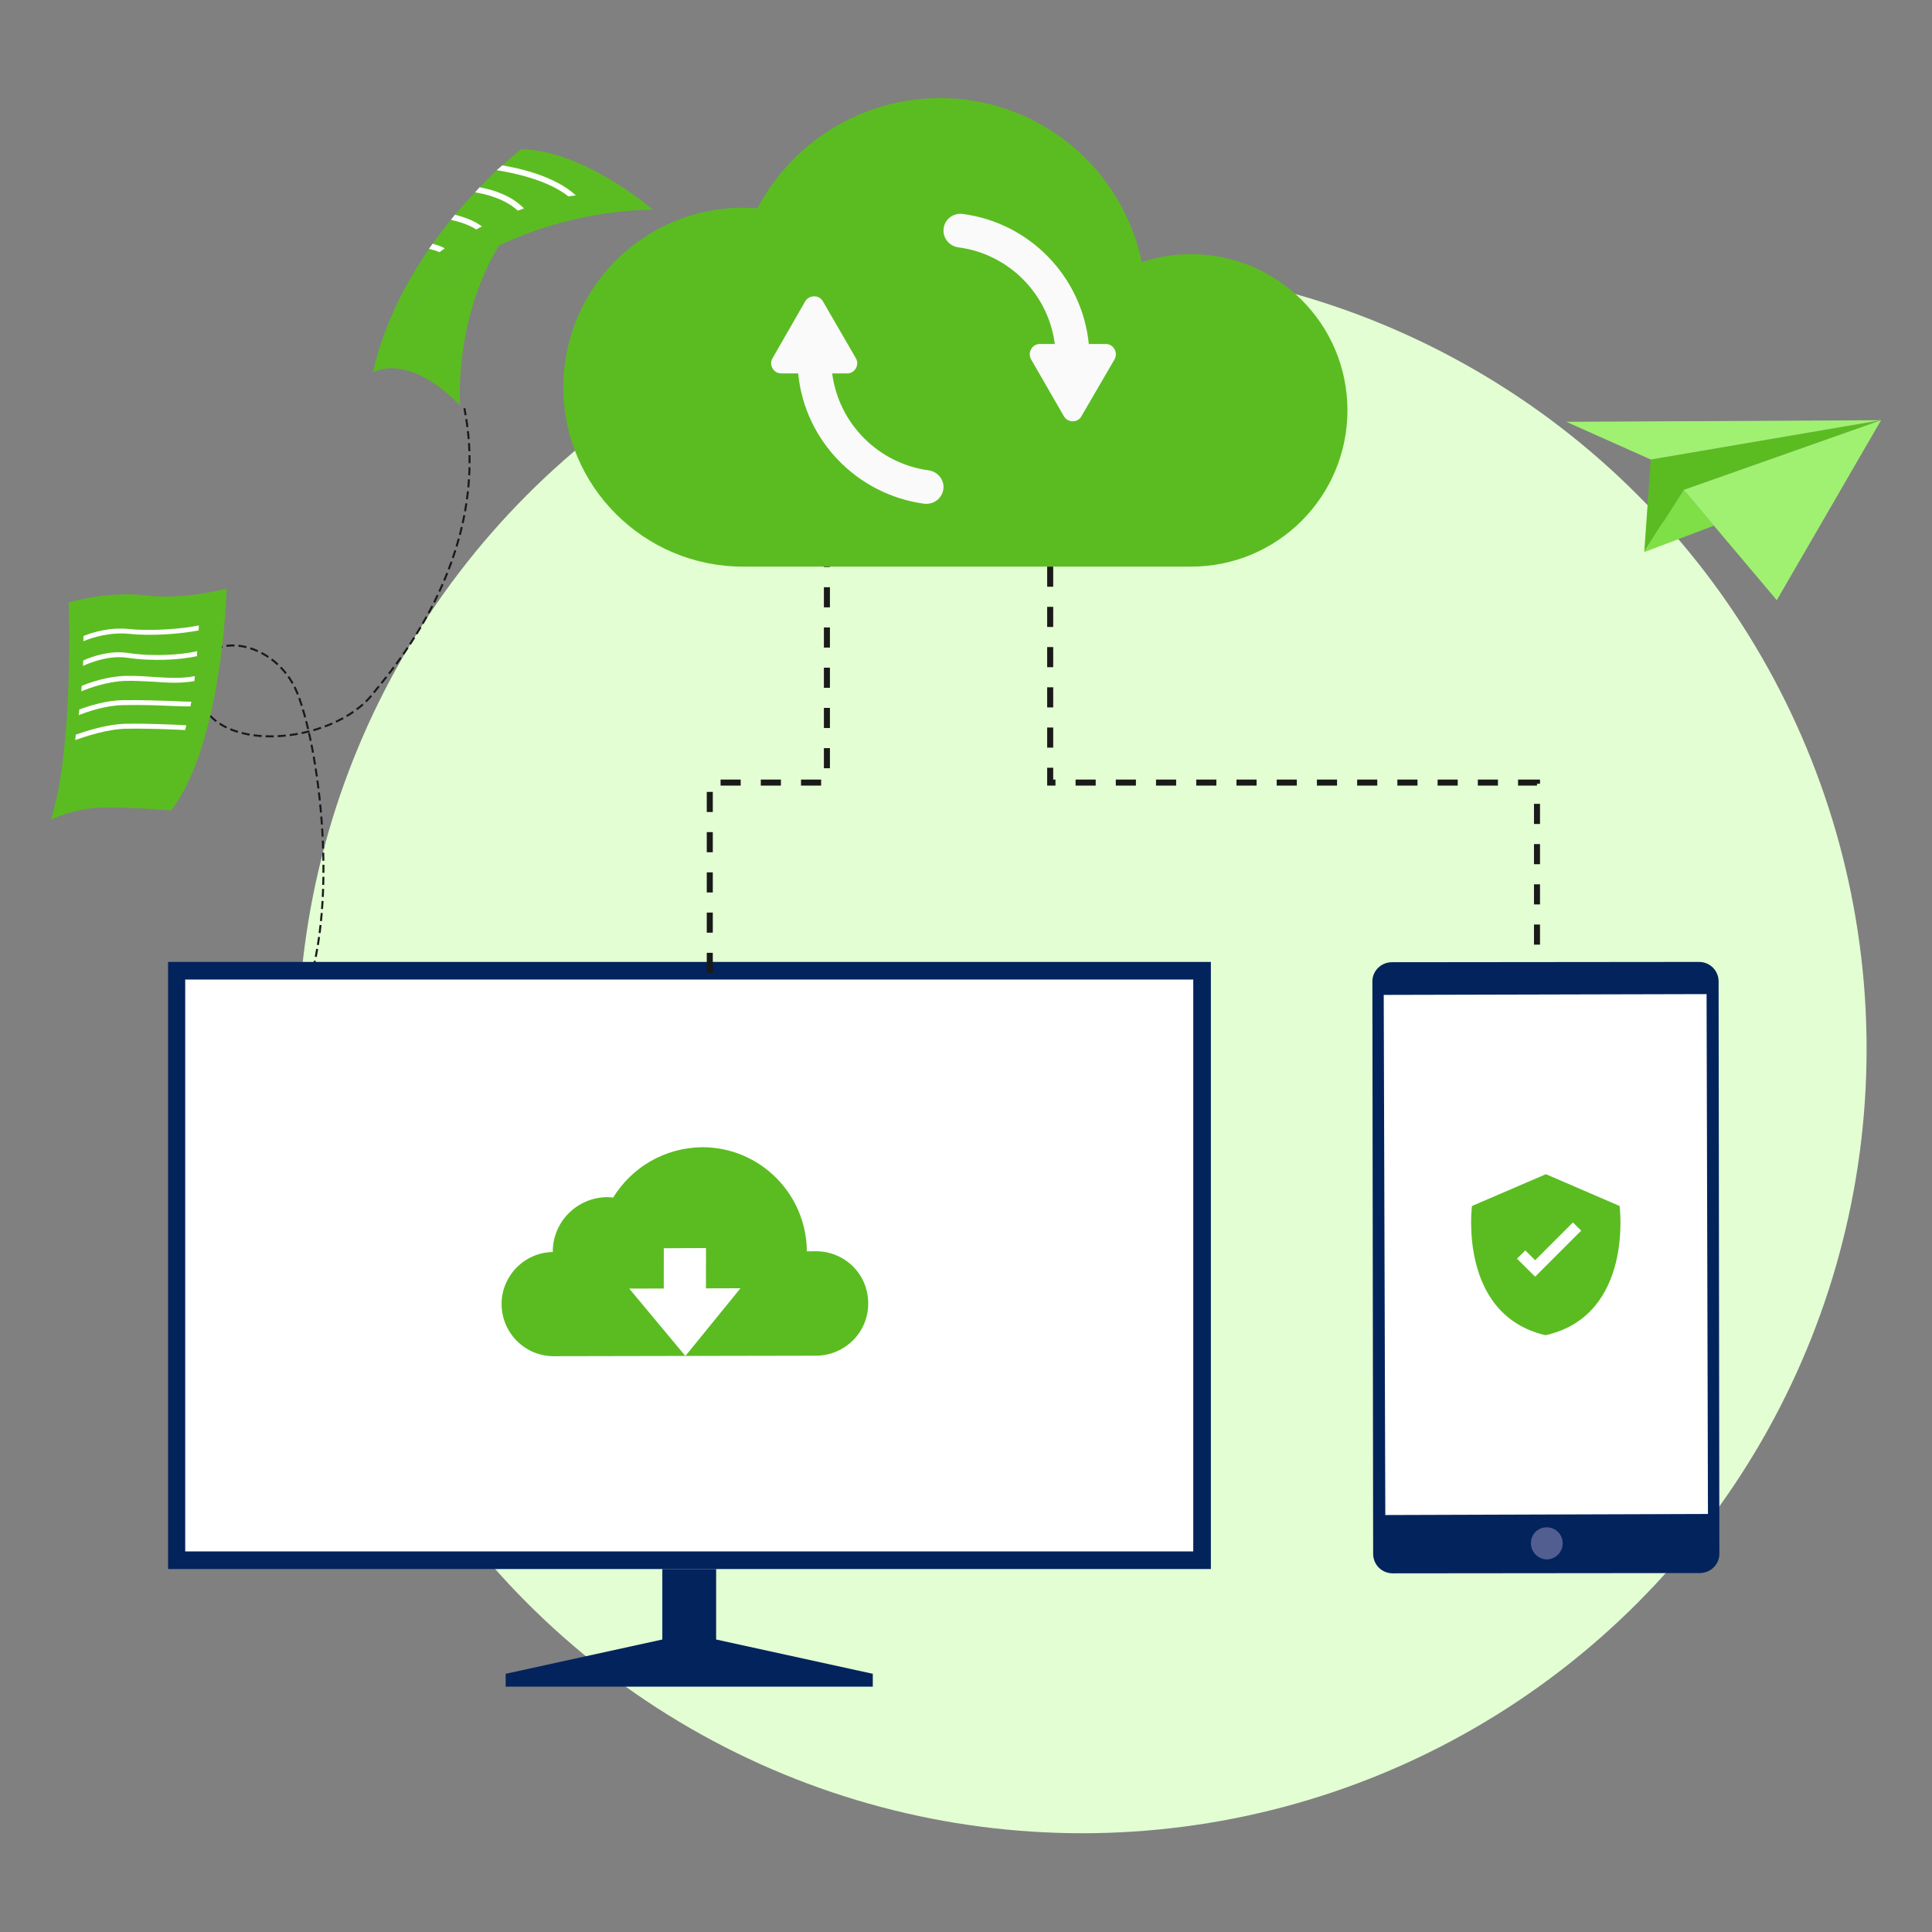 <svg width="1024" height="1024" viewBox="0 0 1024 1024" fill="none" xmlns="http://www.w3.org/2000/svg">
<rect x="0" y="0" width="1024" height="1024" fill="#808080" stroke="none"/>
<ellipse cx="573.624" cy="555.941" rx="415.714" ry="415.715" fill="#E3FED3"/>
<path d="M157.678 537C181.037 490.411 170.241 399.455 157.678 367.593C145.115 335.638 100.446 332.304 104.913 365.648C109.752 400.937 176.38 395.38 197.72 367.593C204.688 358.52 261.74 296.44 246.22 216.899" stroke="#1A1A1A" stroke-width="1.066" stroke-miterlimit="16" stroke-linecap="square" stroke-linejoin="bevel" stroke-dasharray="3.2 3.2"/>
<path d="M51.801 428.159C38.367 428.733 27 434.474 27 434.474C39.286 395.665 36.415 319.309 36.415 319.309C36.415 319.309 56.854 313.108 77.636 315.634C98.534 318.045 120.12 311.96 120.12 311.96C120.12 311.96 118.168 393.598 90.726 429.537C90.726 429.537 65.35 427.47 51.801 428.159Z" fill="#5BBC21"/>
<path d="M105.426 331.479C105.35 332.245 105.311 333.125 105.311 334.12C96.355 335.958 80.165 337.221 68.683 335.958C58.12 334.924 48.819 337.909 44.226 339.861C44.226 338.943 44.226 338.024 44.226 337.106C49.279 335.039 58.464 332.283 68.913 333.431C80.395 334.58 96.929 333.317 105.426 331.479Z" fill="white"/>
<path d="M104.502 345.145C104.502 345.987 104.464 346.867 104.387 347.785C95.431 349.737 80.963 350.656 67.185 348.589C57.999 347.326 48.469 350.886 43.991 352.952C44.068 351.957 44.106 351 44.106 350.082C49.158 347.785 58.458 344.685 67.644 346.063C81.423 348.13 95.89 347.096 104.502 345.145Z" fill="white"/>
<path d="M103.244 358.35C103.244 359.269 103.129 360.073 103.014 360.991C95.895 362.254 88.891 361.91 81.428 361.336C76.72 361.106 71.783 360.762 66.731 360.876C56.971 361.106 47.096 364.78 43.078 366.388C43.154 365.469 43.231 364.512 43.307 363.517C48.015 361.565 57.201 358.465 66.616 358.235C71.898 358.121 76.835 358.465 81.658 358.81C89.121 359.269 96.355 359.728 103.244 358.35Z" fill="white"/>
<path d="M101.405 371.896C101.251 372.738 101.098 373.58 100.945 374.422C98.19 374.422 94.975 374.307 91.415 374.192C84.067 373.848 74.996 373.503 65.236 373.733C56.165 373.848 46.52 377.178 41.697 379.015C41.851 378.02 41.965 377.025 42.042 376.029C47.324 374.077 56.395 371.207 65.236 371.092C74.996 370.977 84.181 371.322 91.53 371.551C95.204 371.781 98.534 371.896 101.405 371.896Z" fill="white"/>
<path d="M98.766 384.413C98.537 385.255 98.307 386.097 98.077 386.939C91.303 386.595 77.18 386.021 66.846 386.25C57.201 386.365 45.145 390.384 39.863 392.221C39.94 391.379 40.054 390.422 40.207 389.35C46.178 387.284 57.316 383.724 66.846 383.609C77.524 383.38 92.221 384.069 98.766 384.413Z" fill="white"/>
<path d="M997 222.719L874.966 243.557L871.493 292.475L892.422 259.642L997 222.719Z" fill="#5BBC21"/>
<path d="M871.562 292.589L871.493 292.635L871.469 292.751L871.562 292.589Z" fill="#A0F171"/>
<path d="M997 222.719L830.16 223.564L874.966 243.557L997 222.719Z" fill="#A0F171"/>
<path d="M892.422 259.643L871.492 292.476L871.355 292.682L871.492 292.636L871.561 292.59L908.416 278.607L892.422 259.643Z" fill="#7FDF46"/>
<path d="M997 222.719L892.422 259.642L941.729 318.112L997 222.719Z" fill="#A0F171"/>
<path d="M901.09 833.75L738.086 833.905C732.35 833.838 727.871 829.329 727.799 823.699L727.394 520.282C727.321 514.651 731.97 510.067 737.601 509.994L900.605 509.839C906.341 509.906 910.819 514.415 910.892 520.045L911.297 823.462C911.369 829.093 906.721 833.677 901.09 833.75Z" fill="#03235D"/>
<path d="M905.252 802.437L734.24 803L733.404 527.317L904.522 526.894L905.252 802.437Z" fill="white"/>
<path d="M828.281 817.966C828.256 822.582 824.593 826.437 819.837 826.518C815.221 826.494 811.4 822.585 811.424 817.969C811.344 813.213 815.112 809.497 819.729 809.522C824.485 809.441 828.2 813.21 828.281 817.966Z" fill="#525E8F"/>
<path d="M641.789 831.622H89.08V509.839H641.789V831.622Z" fill="#03235D"/>
<path d="M632.451 822.283H98.165V519.176H632.451V822.283Z" fill="white"/>
<path d="M462.599 887.145V893.96H379.566H351.048H268.015V887.145L351.048 868.974V831.622H379.566V868.974L462.599 887.145Z" fill="#03235D"/>
<path d="M460.171 690.874C460.206 706.017 448.018 718.361 432.674 718.547L293.513 718.812C278.37 718.847 266.026 706.66 265.84 691.315C265.806 676.173 277.993 663.829 292.984 663.593C292.897 647.542 305.89 634.59 321.941 634.503C323.018 634.535 324.028 634.617 324.97 634.749C334.777 618.827 352.117 608.288 372.155 608.041C402.794 608.022 427.432 632.75 427.653 663.237L432.347 663.175C447.843 663.191 460.187 675.378 460.171 690.874Z" fill="#5BBC21"/>
<path d="M363.27 718.703L333.509 682.983L392.464 682.799L363.27 718.703Z" fill="white"/>
<path d="M374.157 689.958L351.796 690.059L351.832 661.59L374.193 661.489L374.157 689.958Z" fill="white"/>
<path d="M819.4 707.651C819.4 707.696 819.377 707.719 819.332 707.719C772.661 697.032 780.169 639.2 780.169 639.2L819.332 622.358H819.4L858.427 639.2C858.427 639.2 866.003 696.964 819.4 707.651Z" fill="#5BBC21"/>
<path d="M850.714 668.352C846.115 686.412 835.563 697.64 819.33 701.766C803.096 697.64 792.545 686.412 787.945 668.352C785.307 658.004 785.375 648.061 785.645 643.191L819.33 628.648L853.014 643.191C853.284 648.061 853.352 658.004 850.714 668.352Z" fill="#5BBC21"/>
<path d="M813.65 676.673L804.046 667.136L808.442 662.74L813.65 667.948L833.671 647.927L838.068 652.256L813.65 676.673Z" fill="white"/>
<path d="M393.784 110.102C396.386 110.102 398.938 110.202 401.441 110.402C419.757 75.721 456.239 52 498.277 52C550.823 52 594.812 89.233 605.171 138.927C613.429 136.225 622.136 134.723 631.295 134.723C677.085 134.723 714.168 171.806 714.168 217.447C714.168 263.238 677.085 300.321 631.295 300.321H393.784C341.237 300.321 298.599 257.683 298.599 205.286C298.599 152.739 341.237 110.102 393.784 110.102Z" fill="#5BBC21"/>
<path d="M409.395 189.97L426.811 159.644C428.913 156.19 434.167 156.19 436.119 159.644L453.685 189.97C455.636 193.424 453.084 197.928 449.031 197.928H441.073C444.527 224.501 465.545 245.67 492.119 249.273C496.623 249.874 500.076 253.627 500.076 258.131C500.076 263.536 495.272 267.589 489.867 266.989C454.435 262.185 426.511 233.659 423.058 197.928H414.05C409.996 197.928 407.444 193.424 409.395 189.97Z" fill="#FAFAFA"/>
<path d="M500.075 122.261C500.075 116.706 504.879 112.652 510.284 113.403C545.715 118.057 573.49 146.583 577.093 182.314H586.101C590.155 182.314 592.707 186.818 590.755 190.421L573.19 220.598C571.238 224.201 565.983 224.201 563.882 220.598L546.466 190.421C544.514 186.818 547.067 182.314 551.12 182.314H559.077C555.624 155.741 534.606 134.572 508.032 131.119C503.528 130.518 500.075 126.765 500.075 122.261Z" fill="#FAFAFA"/>
<path d="M243.841 214.959C216.06 186.235 197.72 197.293 197.72 197.293C199.203 190.281 201.361 183.538 203.653 177.065C222.264 154.679 243.841 139.844 264.474 130.135C240.739 169.243 243.706 213.881 243.841 214.959Z" fill="#5BBC21"/>
<path d="M346.198 111.256C346.198 111.256 307.359 109.773 264.475 130.136C243.842 139.845 222.265 154.68 203.655 177.066C209.858 160.209 218.354 145.105 227.389 131.889C228.019 130.99 228.648 130.091 229.277 129.192C232.514 124.697 235.75 120.471 238.987 116.515C239.706 115.616 240.425 114.717 241.145 113.818C244.786 109.503 248.427 105.457 251.798 101.951C252.607 101.052 253.416 100.153 254.226 99.254C257.597 95.882 260.564 92.915 263.261 90.218C264.34 89.319 265.329 88.465 266.228 87.656C272.296 82.127 276.207 79.16 276.207 79.16C309.247 79.295 346.198 111.256 346.198 111.256Z" fill="#5BBC21"/>
<path d="M305.203 103.568C303.989 103.703 302.641 103.838 301.292 104.108C289.829 94.938 270.275 91.296 263.263 90.218C264.341 89.319 265.33 88.464 266.229 87.655C275.265 89.139 294.414 93.454 305.203 103.568Z" fill="white"/>
<path d="M277.692 110.447C276.703 110.807 275.624 111.211 274.455 111.661C267.443 105.188 257.059 102.76 251.8 101.951C252.609 101.052 253.418 100.153 254.227 99.254C260.7 100.468 270.814 103.3 277.692 110.447Z" fill="white"/>
<path d="M255.441 120.022C254.452 120.471 253.463 121.011 252.474 121.64C248.024 118.808 242.63 117.325 238.989 116.515C239.708 115.616 240.427 114.717 241.146 113.818C245.327 114.897 250.991 116.65 255.441 120.022Z" fill="white"/>
<path d="M235.747 131.619C234.848 132.248 233.904 132.922 232.915 133.642C231.162 132.833 229.004 132.293 227.386 131.889C228.015 130.989 228.645 130.09 229.274 129.191C231.297 129.731 233.859 130.54 235.747 131.619Z" fill="white"/>
<path d="M376.2 515.662V414.782H438.28V300.321M556.62 300.321V414.782H814.64V507.902" stroke="#1A1A1A" stroke-width="3.198" stroke-dasharray="10.66 10.66"/>
</svg>
